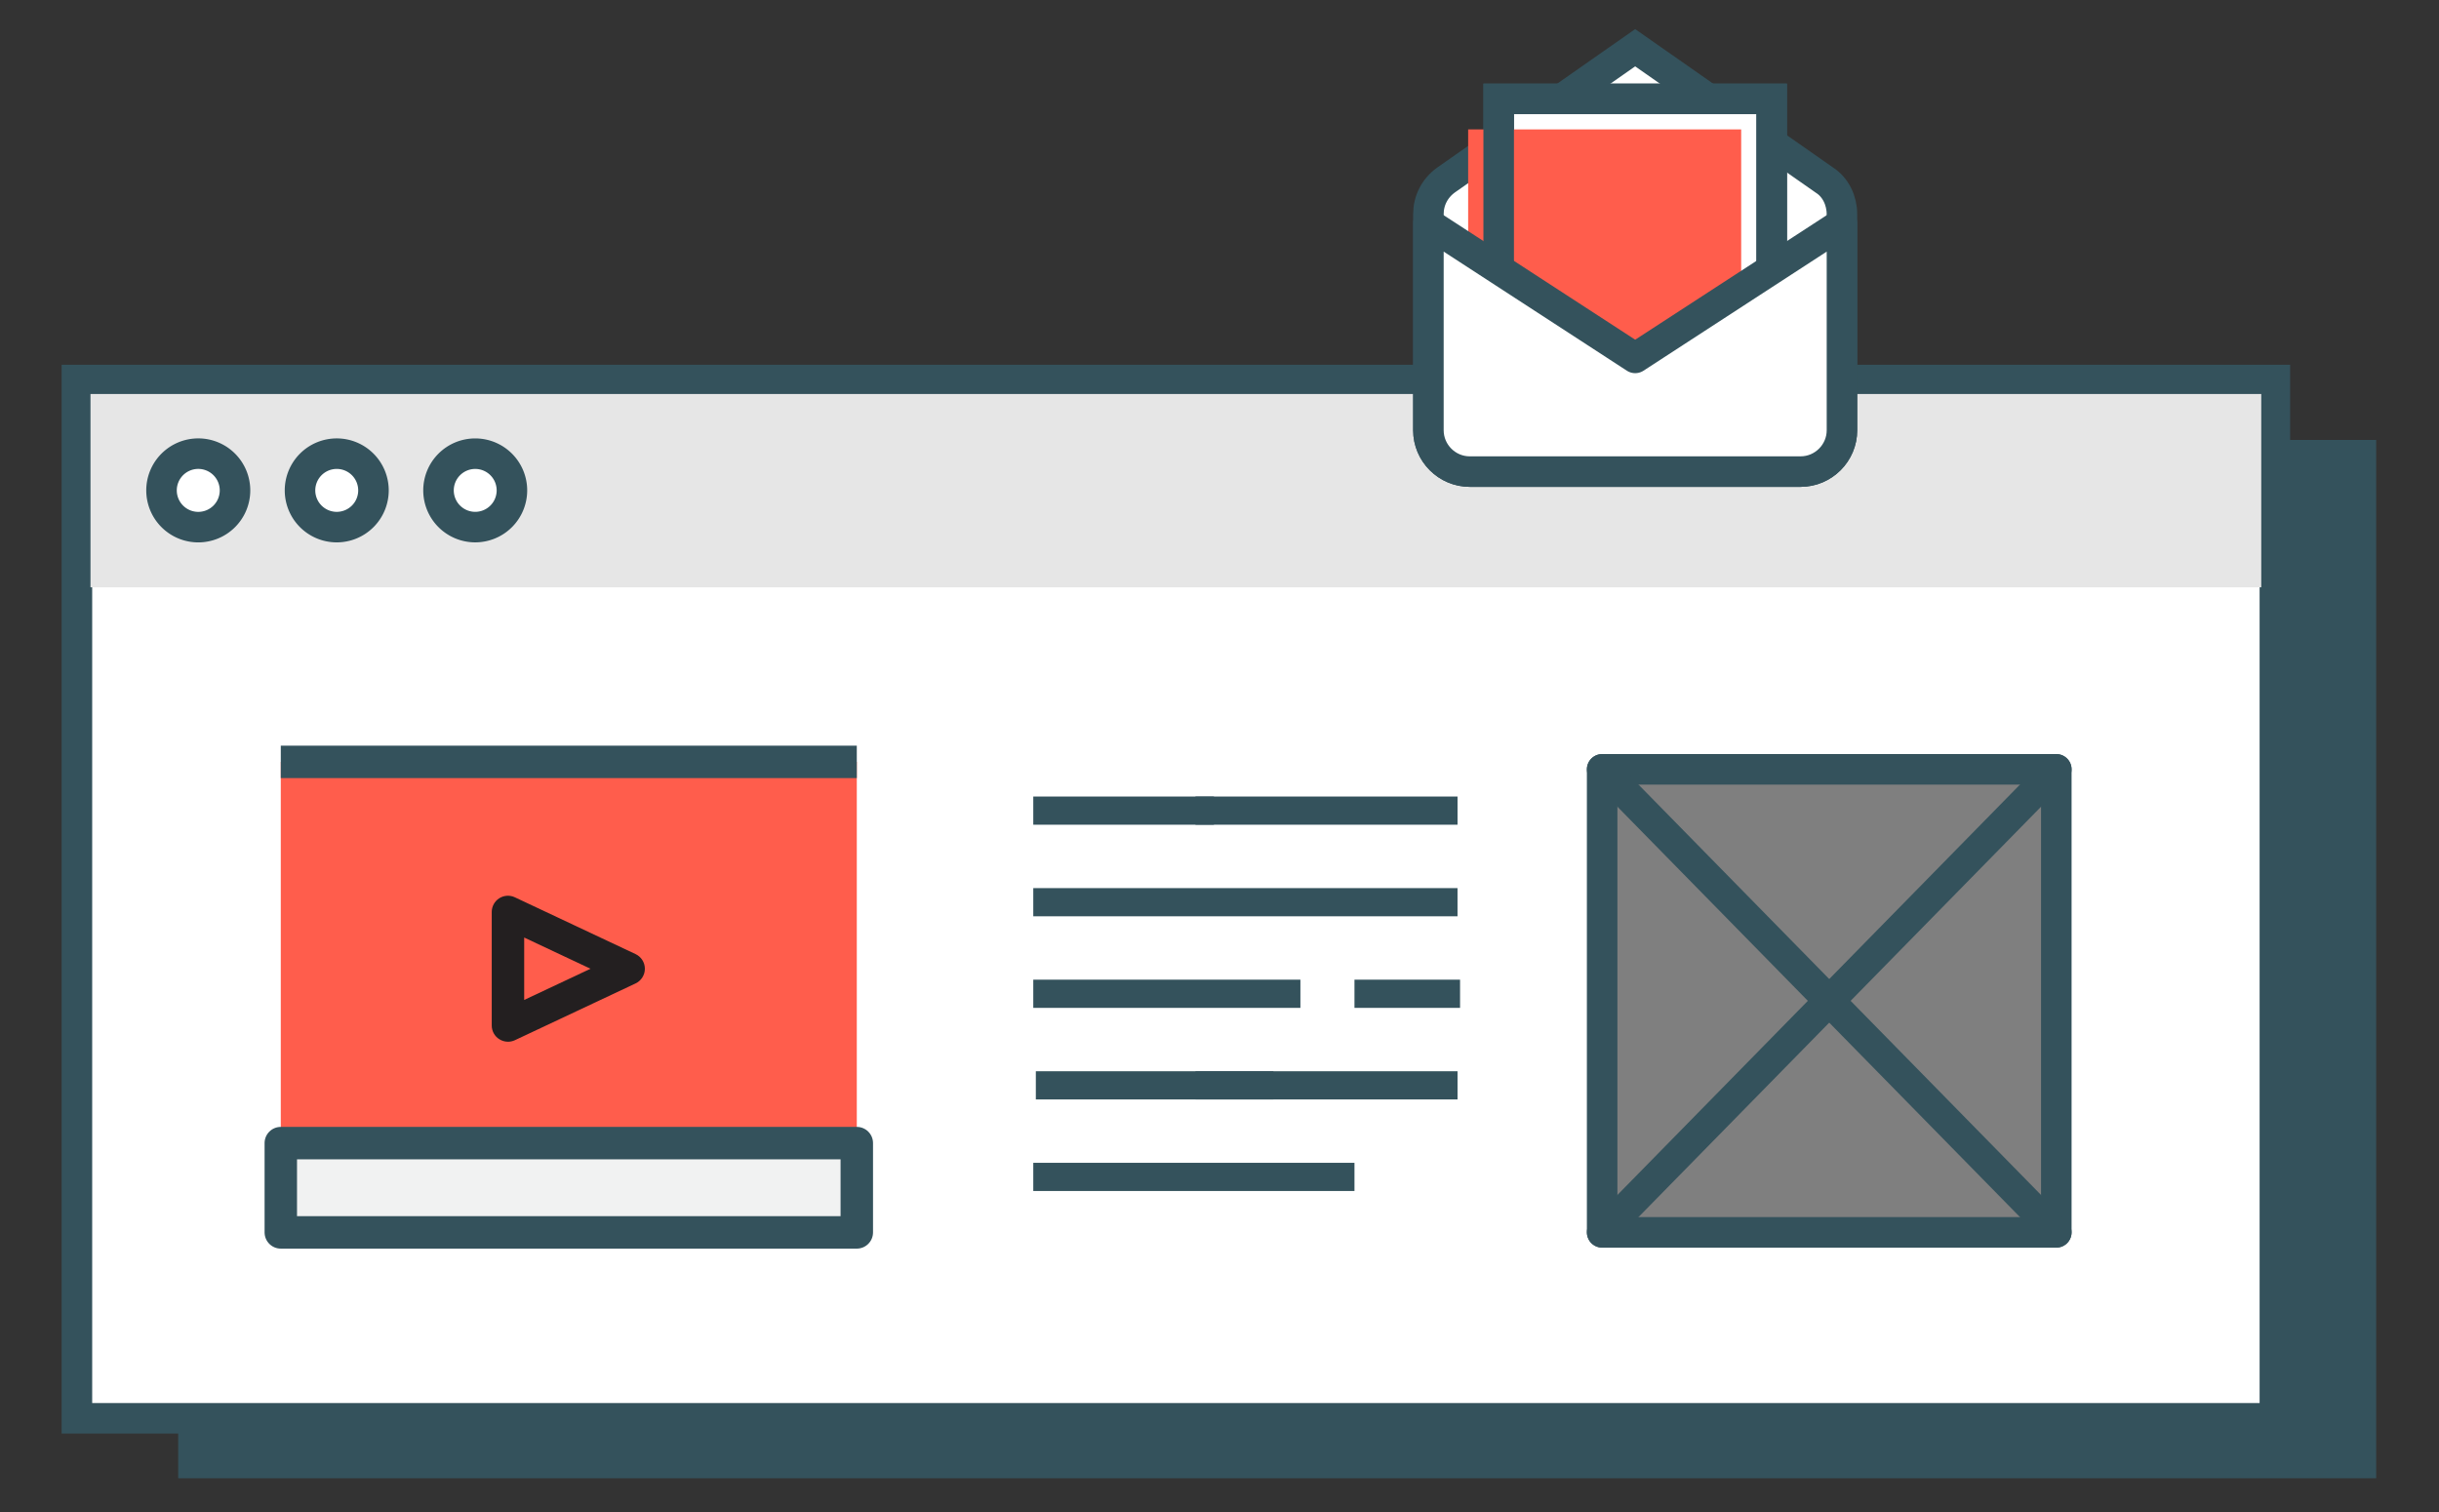 <?xml version="1.0" encoding="UTF-8" standalone="no"?>
<!-- Created with Inkscape (http://www.inkscape.org/) -->

<svg
   xmlns:dc="http://purl.org/dc/elements/1.1/"
   xmlns:cc="http://creativecommons.org/ns#"
   xmlns:rdf="http://www.w3.org/1999/02/22-rdf-syntax-ns#"
   xmlns:svg="http://www.w3.org/2000/svg"
   xmlns="http://www.w3.org/2000/svg"
   xmlns:sodipodi="http://sodipodi.sourceforge.net/DTD/sodipodi-0.dtd"
   xmlns:inkscape="http://www.inkscape.org/namespaces/inkscape"
   width="500"
   height="310"
   viewBox="0 0 132.292 82.021"
   version="1.1"
   id="svg4216"
   inkscape:version="0.92.3 (2405546, 2018-03-11)"
   sodipodi:docname="services2.svg">
  <rect x="0" y="0" width="132.292" height="82.021" fill="#333333" stroke="none"/>
  <defs
     id="defs4210" />
  <sodipodi:namedview
     id="base"
     pagecolor="#ffffff"
     bordercolor="#666666"
     borderopacity="1.0"
     inkscape:pageopacity="0.0"
     inkscape:pageshadow="2"
     inkscape:zoom="1.0074671"
     inkscape:cx="400"
     inkscape:cy="242.37175"
     inkscape:document-units="px"
     inkscape:current-layer="layer1"
     showgrid="false"
     units="px"
     inkscape:window-width="1280"
     inkscape:window-height="751"
     inkscape:window-x="0"
     inkscape:window-y="0"
     inkscape:window-maximized="1"
     showguides="true"
     inkscape:guide-bbox="true" />
  <g
     inkscape:label="Layer 1"
     inkscape:groupmode="layer"
     id="layer1"
     transform="translate(0,-214.979)">
    <path
       inkscape:connector-curvature="0"
       style="fill:#34525c;stroke-width:0.828"
       d="M 9.666,238.846 H 128.884 v 56.324 H 9.666 Z"
       id="path9" />
    <path
       inkscape:connector-curvature="0"
       style="fill:#ffffff;stroke:#34525c;stroke-width:1.656;stroke-miterlimit:10"
       d="M 4.172,235.594 H 123.39 v 56.324 H 4.172 Z"
       stroke-miterlimit="10"
       id="path53" />
    <path
       inkscape:connector-curvature="0"
       style="fill:#e6e6e6;stroke-width:0.828"
       d="M 4.908,236.352 H 122.651 v 10.487 H 4.908 Z"
       id="path55" />
    <path
       inkscape:connector-curvature="0"
       style="fill:#ffffff;stroke:#34525c;stroke-width:1.656;stroke-miterlimit:10"
       d="m 12.747,241.581 a 1.993,1.993 0 0 1 -1.993,1.993 1.993,1.993 0 0 1 -1.993,-1.993 1.993,1.993 0 0 1 1.993,-1.993 1.993,1.993 0 0 1 1.993,1.993 z"
       stroke-miterlimit="10"
       id="path57" />
    <path
       inkscape:connector-curvature="0"
       style="fill:#ffffff;stroke:#34525c;stroke-width:1.656;stroke-miterlimit:10"
       d="m 20.257,241.581 a 1.992,1.992 0 0 1 -1.992,1.992 1.992,1.992 0 0 1 -1.992,-1.992 1.992,1.992 0 0 1 1.992,-1.992 1.992,1.992 0 0 1 1.992,1.992 z"
       stroke-miterlimit="10"
       id="path59" />
    <path
       inkscape:connector-curvature="0"
       style="fill:#ffffff;stroke:#34525c;stroke-width:1.656;stroke-miterlimit:10"
       d="m 27.767,241.581 a 1.991,1.991 0 0 1 -1.991,1.991 1.991,1.991 0 0 1 -1.991,-1.991 1.991,1.991 0 0 1 1.991,-1.991 1.991,1.991 0 0 1 1.991,1.991 z"
       stroke-miterlimit="10"
       id="path61" />
    <path
       inkscape:connector-curvature="0"
       d="m 86.901,256.713 h 24.634 V 281.83 H 86.901 Z"
       stroke-miterlimit="10"
       style="fill:#7f7f7f;stroke:#34525c;stroke-width:1.656;stroke-linecap:round;stroke-linejoin:round;stroke-miterlimit:10"
       id="path69" />
    <path
       inkscape:connector-curvature="0"
       style="fill:#ffffff;stroke:#34525c;stroke-width:1.656;stroke-linecap:round;stroke-linejoin:round;stroke-miterlimit:10"
       d="m 86.901,256.713 24.634,25.116"
       stroke-miterlimit="10"
       id="path71" />
    <path
       inkscape:connector-curvature="0"
       style="fill:#ffffff;stroke:#34525c;stroke-width:1.656;stroke-linecap:round;stroke-linejoin:round;stroke-miterlimit:10"
       d="m 86.901,281.829 24.634,-25.116"
       stroke-miterlimit="10"
       id="path73" />
    <path
       inkscape:connector-curvature="0"
       style="fill:#ffffff;stroke:#34525c;stroke-width:1.656;stroke-miterlimit:10"
       stroke-miterlimit="10"
       d="M 97.667,240.562 H 79.72 c -1.234,0 -2.243,-1.009 -2.243,-2.244 v -11.721 c 0,-0.729 0.336,-1.402 0.952,-1.85 l 10.263,-7.179 10.263,7.179 c 0.617,0.392 0.952,1.121 0.952,1.85 v 11.721 c 8.4e-4,1.235 -1.009,2.244 -2.241,2.244 z"
       id="path135" />
    <path
       inkscape:connector-curvature="0"
       style="fill:#ffffff;stroke:#34525c;stroke-width:1.656;stroke-miterlimit:10"
       d="m 81.289,220.343 h 14.809 v 15.732 H 81.289 Z"
       stroke-miterlimit="10"
       id="path137" />
    <path
       inkscape:connector-curvature="0"
       d="m 79.633,221.999 h 14.809 v 15.732 H 79.633 Z"
       style="fill:#ff5d4c;stroke-width:0.828"
       id="path139" />
    <path
       inkscape:connector-curvature="0"
       style="fill:none;stroke:#34525c;stroke-width:1.656;stroke-miterlimit:10"
       d="m 81.289,220.343 h 14.809 v 15.732 H 81.289 Z"
       stroke-miterlimit="10"
       id="path141" />
    <path
       inkscape:connector-curvature="0"
       style="fill:#ffffff;stroke:#34525c;stroke-width:1.656;stroke-linejoin:round;stroke-miterlimit:10"
       stroke-miterlimit="10"
       d="M 97.667,240.562 H 79.72 c -1.234,0 -2.243,-1.009 -2.243,-2.244 V 227.102 l 11.216,7.292 11.216,-7.292 v 11.216 c 0,1.234 -1.01,2.243 -2.242,2.243 z"
       id="path143" />
    <path
       inkscape:connector-curvature="0"
       d="M 15.23,256.307 H 46.473 v 20.682 H 15.23 Z"
       style="fill:#ff5d4c;stroke-width:0.828"
       id="path211" />
    <path
       inkscape:connector-curvature="0"
       style="fill:#f1f2f2;stroke-width:0.828"
       d="M 15.23,276.989 H 46.473 v 4.841 H 15.23 Z"
       id="path213" />
    <path
       inkscape:connector-curvature="0"
       style="fill:#34525c;stroke-width:0.828"
       d="M 46.473,282.712 H 15.23 c -0.487,0 -0.879,-0.395 -0.879,-0.881 v -4.842 c 0,-0.486 0.393,-0.879 0.879,-0.879 H 46.473 c 0.488,0 0.88,0.393 0.88,0.879 v 4.841 c 8.25e-4,0.487 -0.392,0.882 -0.88,0.882 z m -30.363,-1.761 h 29.483 v -3.081 H 16.11 Z"
       id="path215" />
    <path
       inkscape:connector-curvature="0"
       style="fill:#231f20;stroke-width:0.828"
       d="m 27.551,271.489 c -0.162,0 -0.327,-0.046 -0.47,-0.137 -0.255,-0.16 -0.409,-0.441 -0.409,-0.742 v -6.16 c 0,-0.302 0.155,-0.582 0.409,-0.744 0.254,-0.16 0.572,-0.181 0.846,-0.051 l 6.545,3.08 c 0.309,0.145 0.506,0.456 0.506,0.797 0,0.34 -0.197,0.65 -0.506,0.796 l -6.545,3.079 c -0.121,0.055 -0.248,0.083 -0.376,0.083 z m 0.881,-5.652 v 3.386 l 3.598,-1.693 z"
       id="path217" />
    <path
       inkscape:connector-curvature="0"
       style="fill:#34525c;stroke-width:0.828"
       d="M 15.23,255.429 H 46.473 v 1.759 H 15.23 Z"
       id="path219" />
    <path
       inkscape:connector-curvature="0"
       style="fill:#34525c;stroke-width:0.828"
       d="m 56.045,258.188 h 9.798 v 1.529 h -9.798 z"
       id="path221" />
    <path
       inkscape:connector-curvature="0"
       style="fill:#34525c;stroke-width:0.828"
       d="m 56.045,263.156 h 23.011 v 1.529 h -23.011 z"
       id="path223" />
    <path
       inkscape:connector-curvature="0"
       style="fill:#34525c;stroke-width:0.828"
       d="m 56.045,268.123 h 14.489 v 1.53 H 56.045 Z"
       id="path225" />
    <path
       inkscape:connector-curvature="0"
       style="fill:#34525c;stroke-width:0.828"
       d="m 73.467,268.123 h 5.727 v 1.53 h -5.727 z"
       id="path227" />
    <path
       inkscape:connector-curvature="0"
       style="fill:#34525c;stroke-width:0.828"
       d="m 56.184,273.091 h 12.885 v 1.529 h -12.885 z"
       id="path229" />
    <path
       inkscape:connector-curvature="0"
       style="fill:#34525c;stroke-width:0.828"
       d="m 64.843,273.091 h 14.214 v 1.529 H 64.843 Z"
       id="path231" />
    <path
       inkscape:connector-curvature="0"
       style="fill:#34525c;stroke-width:0.828"
       d="m 56.045,278.058 h 17.422 v 1.529 H 56.045 Z"
       id="path233" />
    <path
       inkscape:connector-curvature="0"
       style="fill:#34525c;stroke-width:0.828"
       d="m 64.843,258.188 h 14.214 v 1.529 H 64.843 Z"
       id="path235" />
  </g>
</svg>
